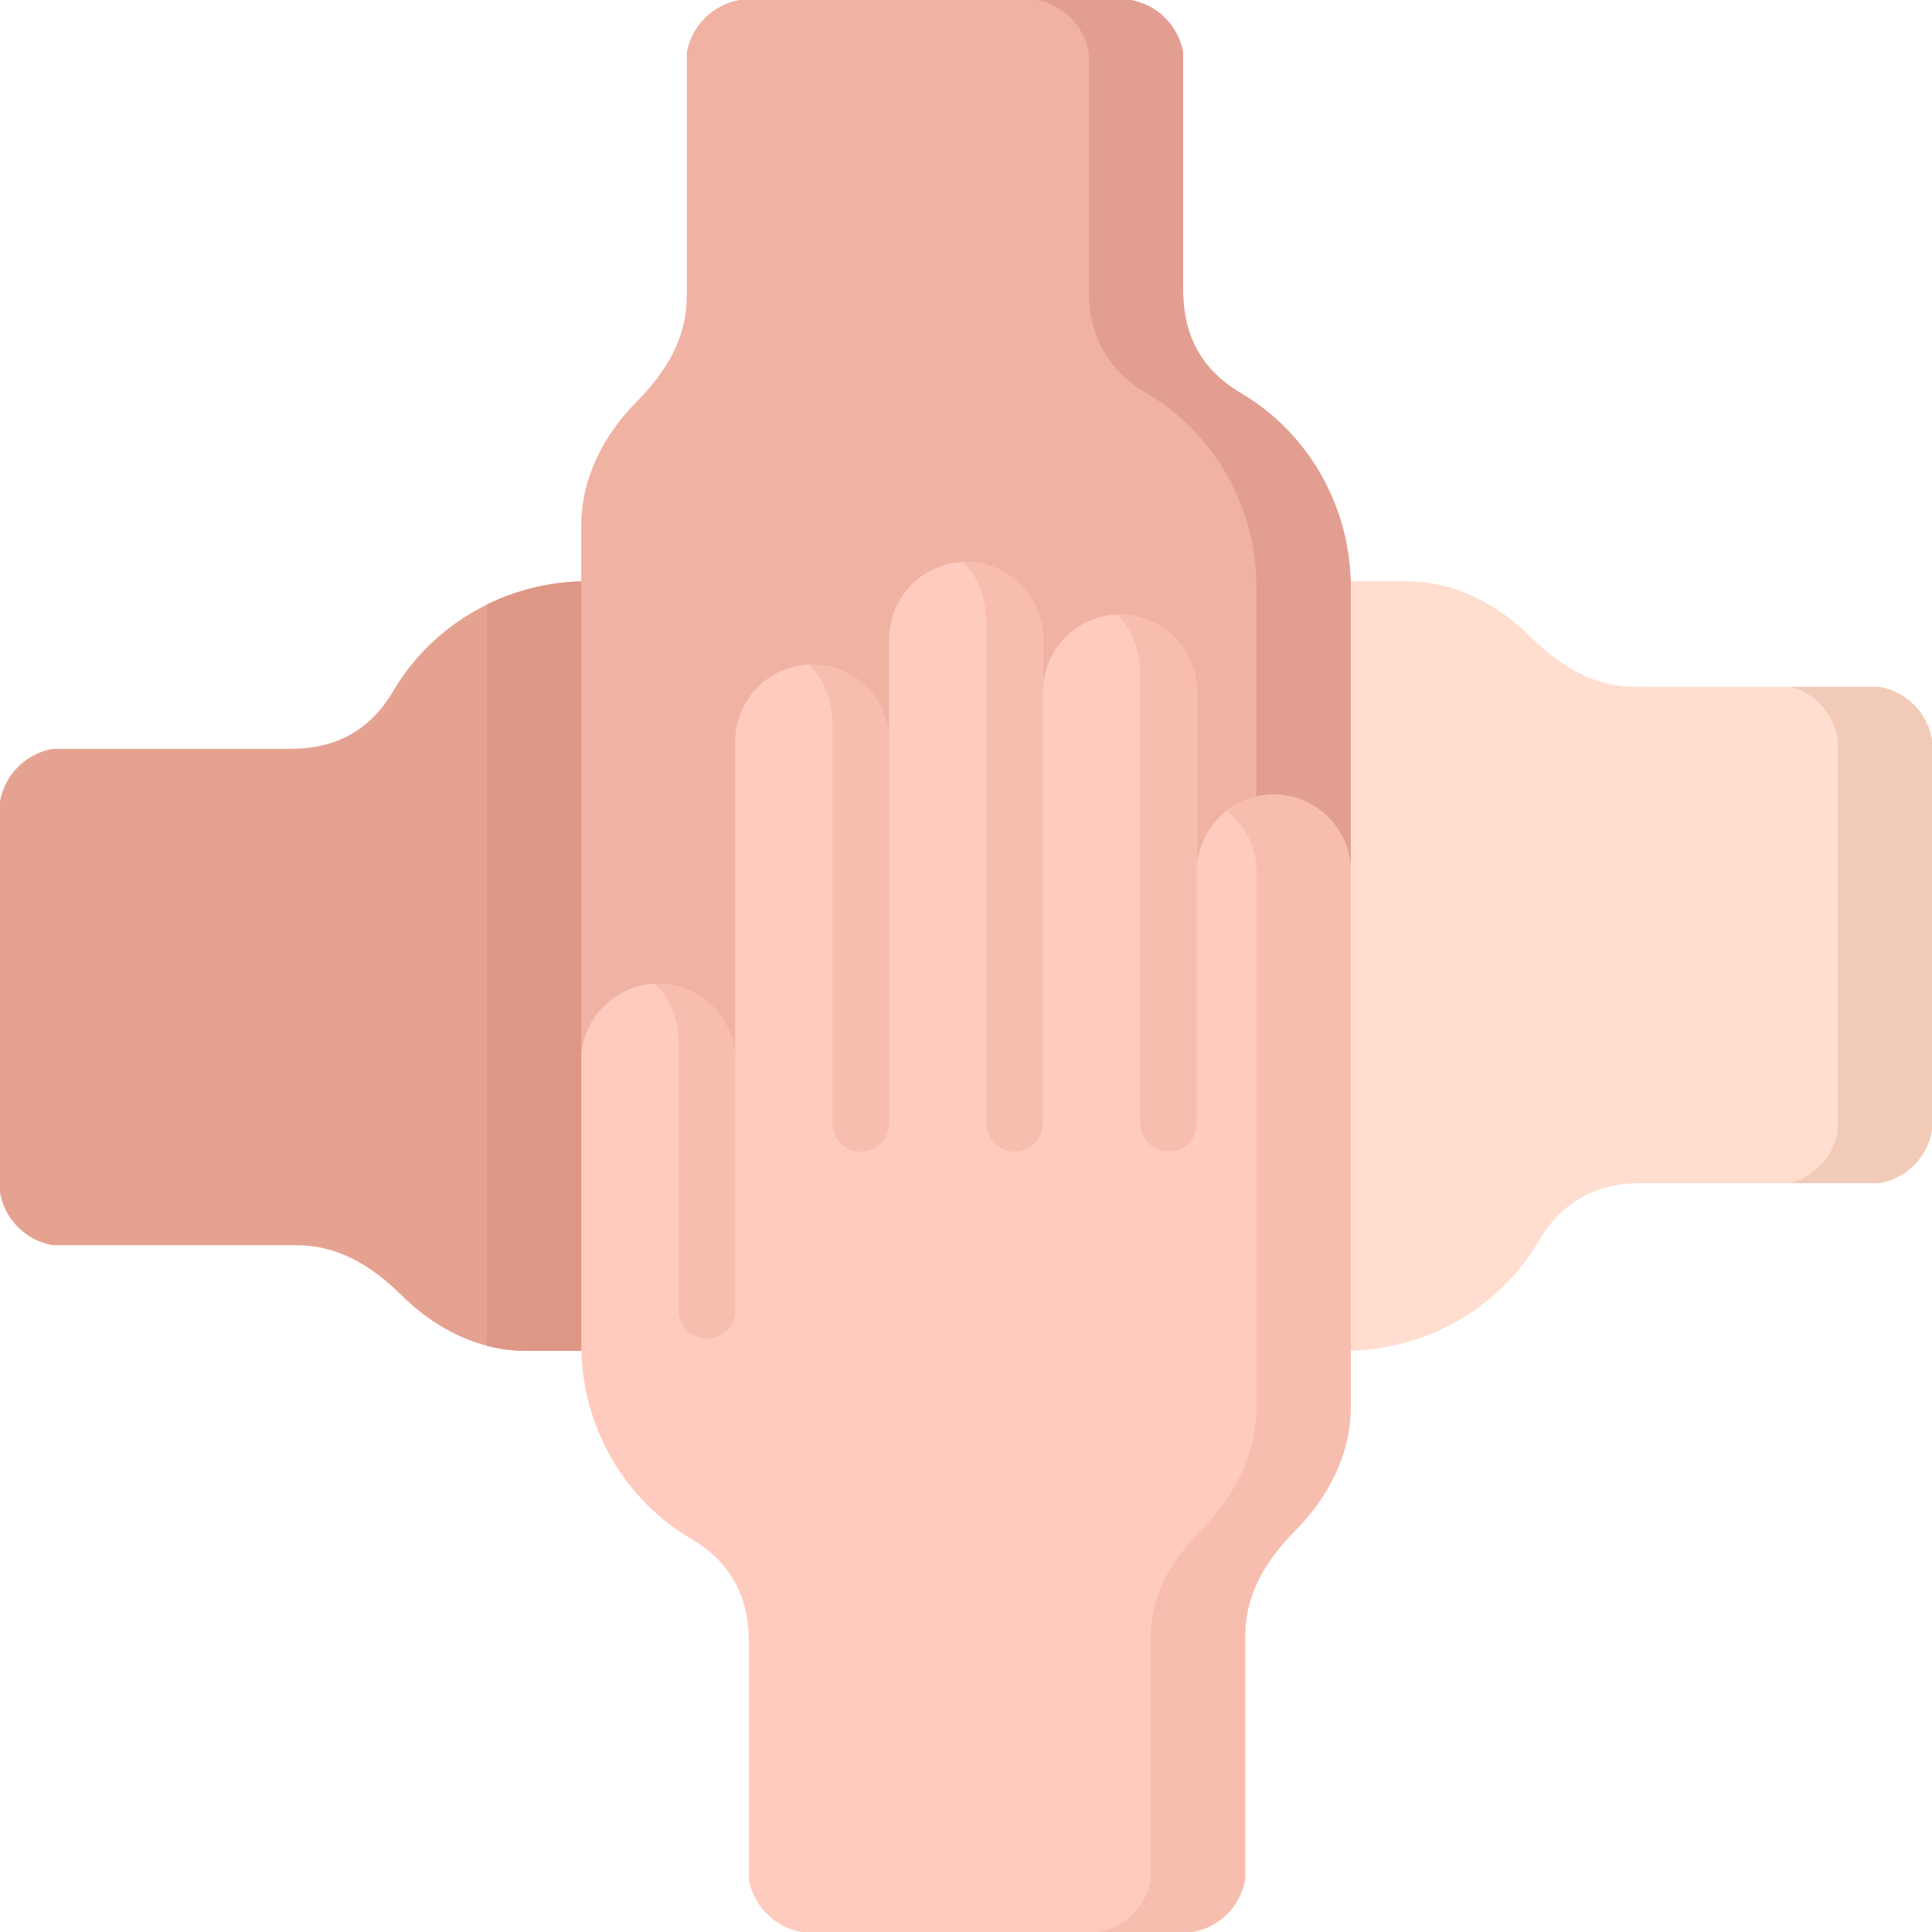 <svg id="Capa_1" enable-background="new 0 0 512 512" height="512" viewBox="0 0 512 512" width="512" xmlns="http://www.w3.org/2000/svg"><g clip-rule="evenodd" fill-rule="evenodd"><path d="m289.789 357.963h-150.521c-12.558 0-23.953-5.924-32.684-14.541-8.476-8.391-17.32-13.436-28.177-13.436h-64.489c-7.086-1.248-12.67-6.833-13.918-13.919v-103.664c1.248-7.088 6.832-12.672 13.918-13.947h62.902c9.128 0 19.956-2.637 27.382-15.308 10.319-17.574 29.765-29.111 51.506-29.111h134.08v203.926z" fill="#e6a291"/><path d="m154.037 357.963h-14.769c-3.515 0-6.917-.453-10.233-1.304v-196.442c7.597-3.742 16.101-5.896 25.002-6.151z" fill="#de9785"/><path d="m372.731 154.037c12.586 0 23.982 5.952 32.685 14.57 8.504 8.39 17.319 13.407 28.177 13.407h64.489c7.086 1.275 12.671 6.86 13.918 13.946v103.665c-1.247 7.087-6.832 12.671-13.918 13.918h-62.902c-9.127 0-19.956 2.665-27.383 15.336-10.289 17.574-29.736 29.083-51.478 29.083v-203.925z" fill="#ffdecf"/><path d="m154.037 281.059 107.292 40.933 96.634-91.05c0-52.896 0-22.338 0-75.232 0-21.741-11.508-41.188-29.083-51.506-12.671-7.427-15.336-18.256-15.336-27.383v-62.903c-1.247-7.086-6.831-12.671-13.918-13.918h-103.664c-7.087 1.247-12.671 6.832-13.947 13.918v64.489c0 10.857-5.017 19.701-13.408 28.177-8.617 8.73-14.57 20.126-14.57 32.685z" fill="#f0b2a3"/><path d="m174.446 260.677c11.197 0 20.381 9.156 20.381 20.382v-84.559c0-11.226 9.185-20.41 20.381-20.41 11.225 0 20.41 9.185 20.41 20.41v-27.185c0-11.226 9.184-20.409 20.381-20.409 11.226 0 20.409 9.184 20.409 20.409v13.89c0-11.196 9.156-20.381 20.381-20.381 11.227 0 20.383 9.185 20.383 20.381v47.736c0-11.196 9.184-20.382 20.409-20.382 11.197 0 20.381 9.186 20.381 20.382v141.79c0 12.586-5.924 23.982-14.541 32.685-8.391 8.504-13.436 17.319-13.436 28.177v64.489c-1.247 7.086-6.831 12.67-13.918 13.918h-103.664c-7.087-1.248-12.671-6.832-13.946-13.918v-62.902c0-9.127-2.637-19.956-15.308-27.383-17.575-10.289-29.111-29.736-29.111-51.478 0-52.923 0-22.365 0-75.261-.001-11.225 9.183-20.381 20.408-20.381z" fill="#ffcbbe"/><path d="m179.832 290.895v56.41c0 4.139 3.345 7.483 7.512 7.483 4.139 0 7.484-3.345 7.484-7.483v-50.685-15.561c0-9.354-6.378-17.292-14.996-19.673-1.729-.453-3.515-.709-5.386-.709-.34 0-.652 0-.992.029 3.572 3.203 6.378 8.361 6.378 16.695zm40.791-98.081v104.911c0 4.14 3.345 7.513 7.484 7.513 4.138 0 7.512-3.373 7.512-7.513v-101.225c0-9.355-6.378-17.291-14.996-19.673-1.729-.481-3.543-.737-5.386-.737-.34 0-.652.029-.992.029 3.544 3.203 6.378 8.391 6.378 16.695zm40.763-27.183v132.095c0 4.14 3.373 7.513 7.512 7.513s7.512-3.373 7.512-7.513v-114.52-13.89c0-6.066-2.692-11.537-6.916-15.278-2.296-2.041-5.046-3.572-8.107-4.395-1.701-.481-3.515-.736-5.386-.736-.311 0-.652 0-.964.028 3.542 3.203 6.349 8.362 6.349 16.696zm40.792 13.918v103.947 14.229c0 4.14 3.373 7.513 7.512 7.513s7.483-3.373 7.483-7.513v-28.345-38.439-47.736c0-9.354-6.378-17.263-14.995-19.644-1.701-.482-3.517-.737-5.388-.737-.34 0-.651 0-.963.028 3.543 3.204 6.351 8.363 6.351 16.697z" fill="#f7beaf"/><path d="m486.998 195.649v104.174c-1.162 6.691-6.151 12.049-12.614 13.721h23.698c7.086-1.247 12.671-6.831 13.918-13.918v-103.665c-1.247-7.086-6.832-12.671-13.918-13.946h-23.414c6.32 1.786 11.168 7.058 12.33 13.634z" fill="#f2cab8"/><path d="m288.542 76.82c0 9.127 2.664 19.956 15.336 27.383 17.575 10.317 29.084 29.765 29.084 51.506v55.389c1.19-.283 2.381-.453 3.628-.51.34-.028.652-.028.992-.028 8.362 0 15.591 5.104 18.737 12.36 1.049 2.466 1.644 5.188 1.644 8.021v-75.232c0-.566 0-1.105-.028-1.672-.566-21.061-11.934-39.771-29.055-49.834-12.671-7.427-15.336-18.256-15.336-27.383v-62.902c-1.247-7.086-6.831-12.671-13.918-13.918h-25.002c7.086 1.247 12.67 6.832 13.918 13.918z" fill="#e29f91"/><path d="m304.983 433.593v64.489c-1.247 7.086-6.832 12.67-13.919 13.918h25.003c7.087-1.248 12.671-6.832 13.918-13.918v-64.489c0-10.857 5.046-19.673 13.436-28.177 8.617-8.702 14.541-20.099 14.541-32.685v-14.797-126.993c0-2.834-.595-5.556-1.644-8.021-3.146-7.257-10.375-12.36-18.737-12.36-1.588 0-3.147.17-4.62.538-2.92.681-5.585 1.985-7.881 3.771 4.791 3.742 7.881 9.581 7.881 16.072v23.556 118.234c0 12.586-5.925 23.982-14.542 32.685-8.39 8.504-13.436 17.319-13.436 28.177z" fill="#f7beaf"/></g></svg>